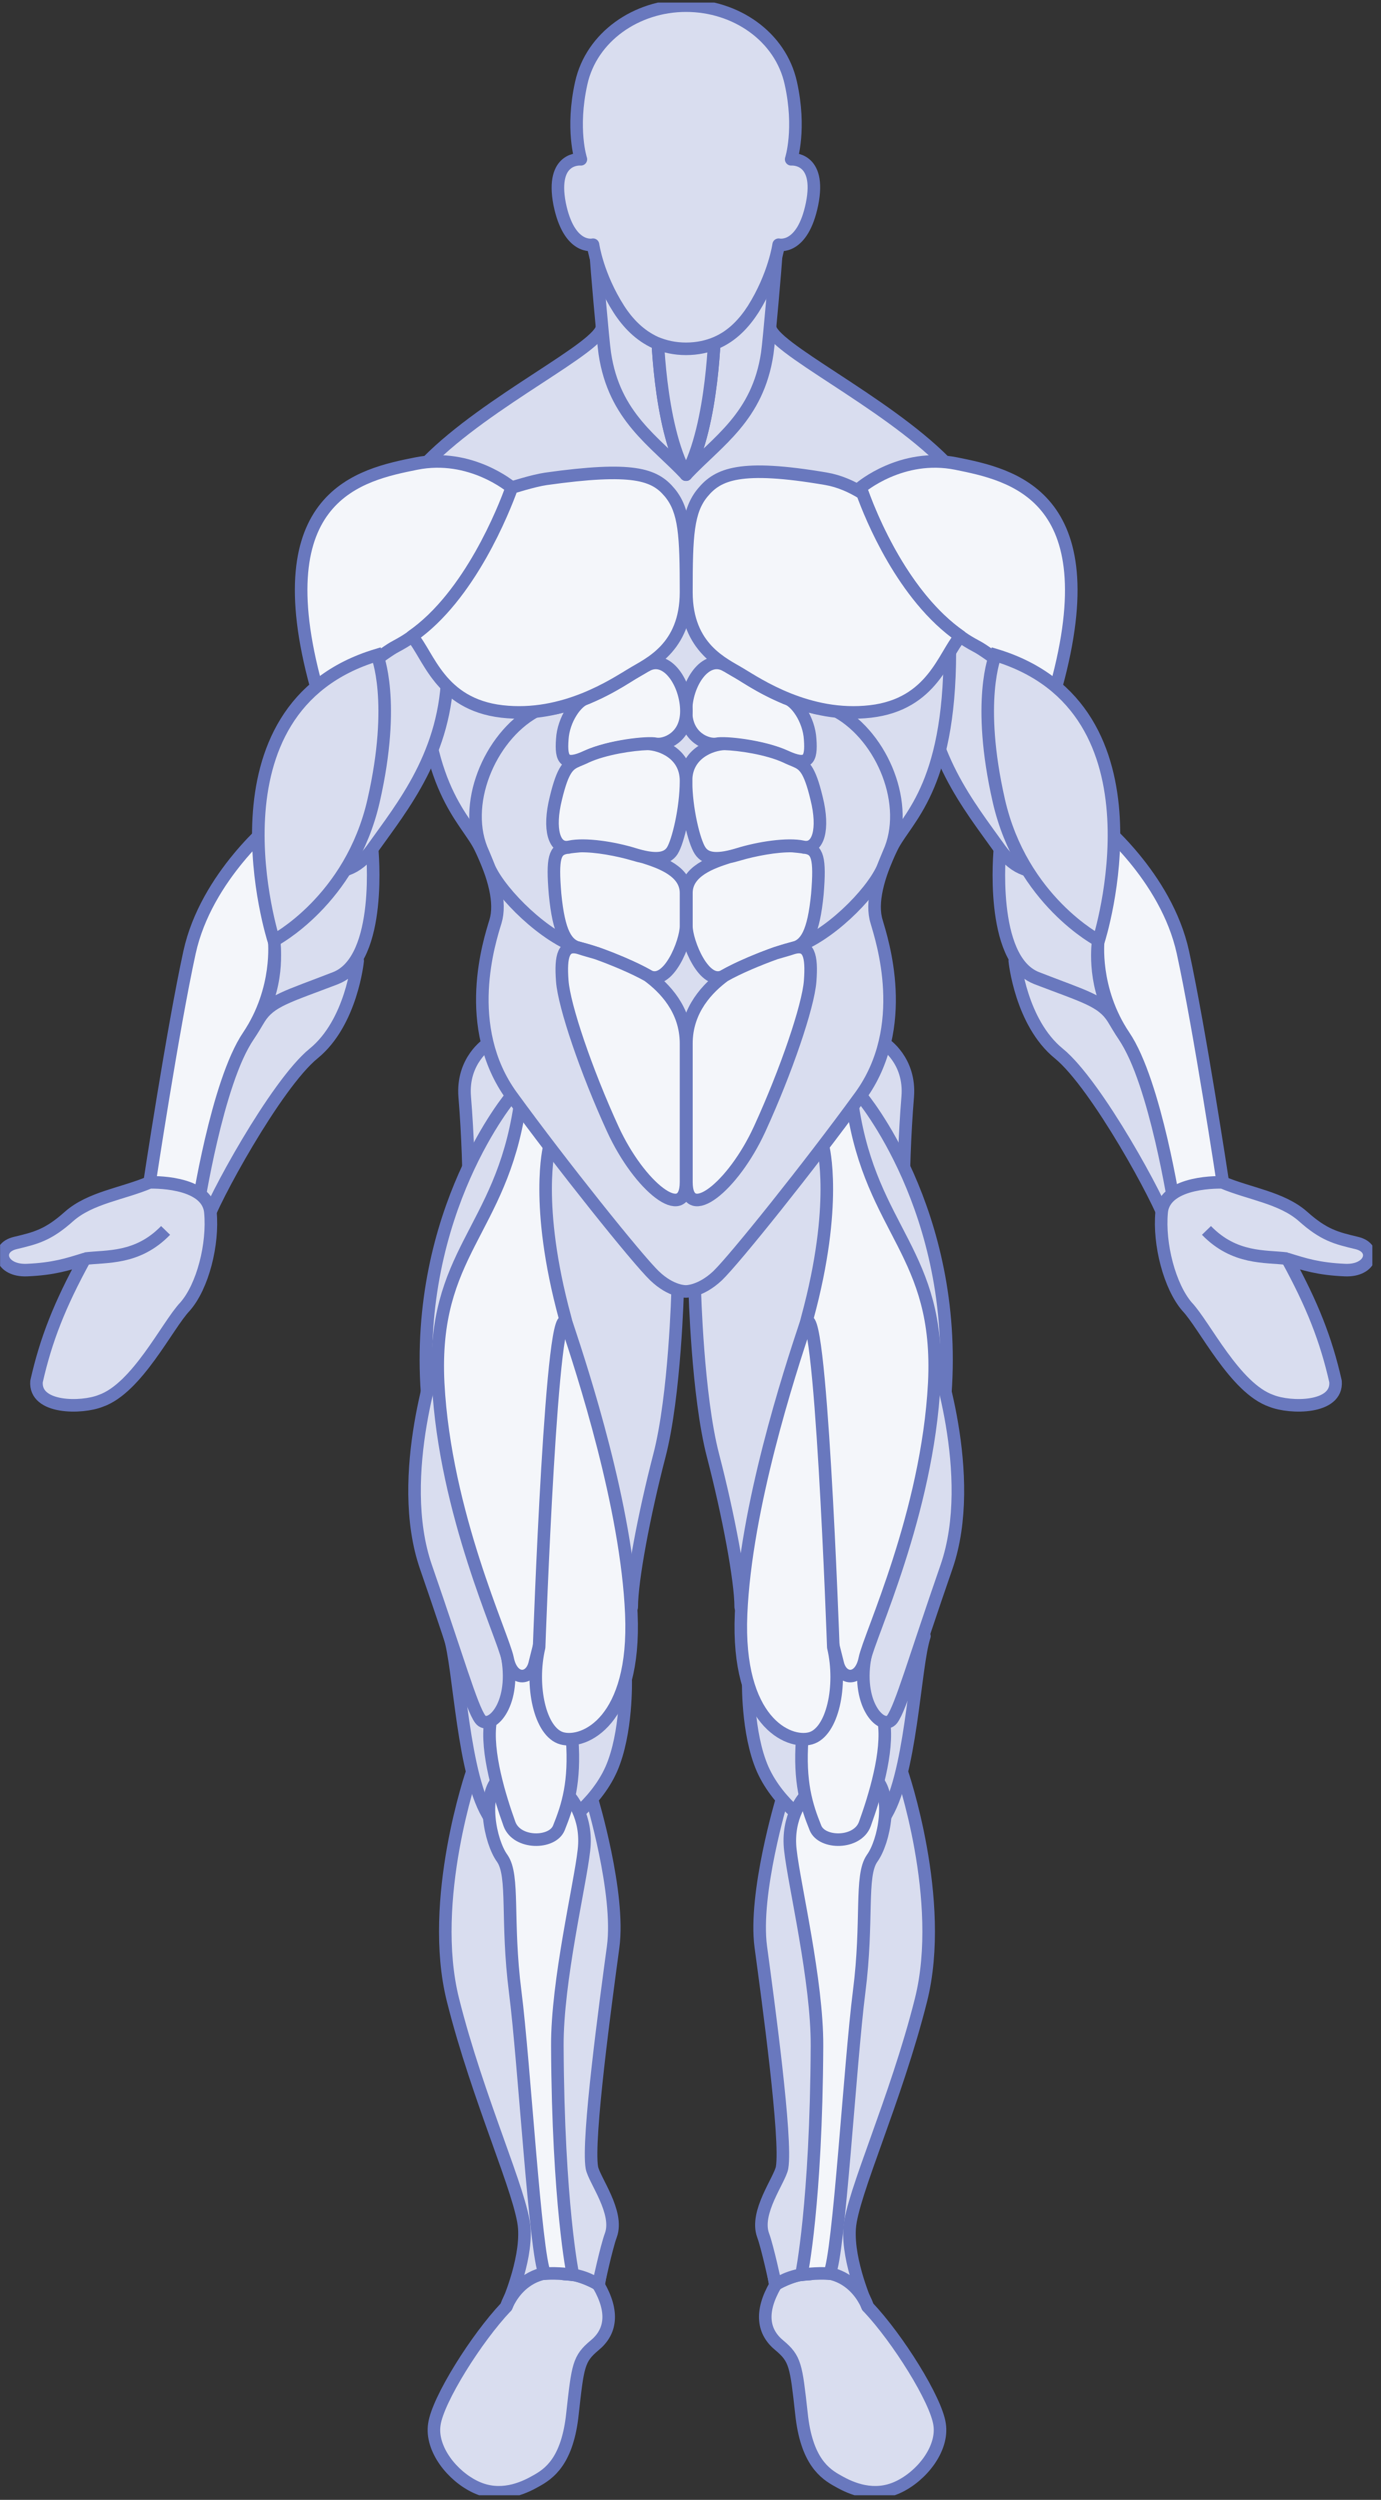 <svg width="110" height="199" viewBox="0 0 110 199" fill="none" xmlns="http://www.w3.org/2000/svg">
<rect x="0" y="0" width="110" height="199" fill="#333333" stroke="none"/>
<g clip-path="url(#clip0_168_4064)">
<path d="M69.126 183.639C71.515 186.158 74.569 191.045 74.841 192.988C75.144 194.931 73.42 197.116 71.515 197.996C69.61 198.877 67.826 198.118 66.768 197.511C65.71 196.934 64.228 195.932 63.835 192.108C63.412 188.283 63.351 187.767 62.081 186.704C60.781 185.642 60.509 184.064 61.779 181.878C63.049 179.693 67.796 179.814 69.126 183.639Z" fill="#D9DDEF" stroke="#6978BE" stroke-miterlimit="10" stroke-linejoin="round"/>
<path d="M71.818 141.021C71.818 141.021 75.355 151.25 73.36 159.203C71.364 167.156 67.857 174.684 67.675 177.386C67.494 180.087 69.096 183.608 69.096 183.608C69.096 183.608 67.433 178.903 61.749 181.848L61.386 179.723L67.675 144.724L71.818 141.021Z" fill="#D9DDEF" stroke="#6978BE" stroke-miterlimit="10" stroke-linejoin="round"/>
<path d="M62.293 143.206C62.293 143.206 60.026 150.734 60.6 154.984C61.175 159.233 62.686 170.313 62.293 172.559C62.112 173.531 60.116 176.111 60.782 177.932C61.144 178.903 61.779 181.878 61.779 181.878C61.779 181.878 62.959 181.028 64.501 181.028C66.043 181.028 67.131 154.984 65.619 148.033C63.352 137.5 62.293 143.206 62.293 143.206Z" fill="#D9DDEF" stroke="#6978BE" stroke-miterlimit="10" stroke-linejoin="round"/>
<path d="M73.632 130.245C72.815 132.704 72.604 141.506 70.397 144.754C70.397 144.754 68.219 138.683 70.397 134.282C72.543 129.85 73.632 130.245 73.632 130.245Z" fill="#D9DDEF" stroke="#6978BE" stroke-miterlimit="10" stroke-linejoin="round"/>
<path d="M59.602 133.705C59.602 133.705 59.481 137.955 60.751 140.839C62.051 143.753 64.924 145.513 64.924 145.513C64.924 145.513 66.617 138.805 63.805 135.496C61.023 132.218 59.602 133.705 59.602 133.705Z" fill="#D9DDEF" stroke="#6978BE" stroke-miterlimit="10" stroke-linejoin="round"/>
<path d="M64.138 142.963C64.138 142.963 62.626 144.542 62.959 147.304C63.261 150.036 65.105 157.716 65.075 162.876C65.014 175.413 63.835 181.089 63.835 181.089C63.835 181.089 65.075 180.907 66.073 180.998C66.829 179.48 67.706 164.242 68.431 158.566C69.157 152.889 68.492 149.338 69.459 147.942C70.457 146.576 71.152 142.812 69.671 141.537C68.129 140.262 64.138 142.963 64.138 142.963Z" fill="#F4F6FA" stroke="#6978BE" stroke-miterlimit="10" stroke-linejoin="round"/>
<path d="M70.397 137.014C70.79 139.442 69.641 143.115 68.885 145.21C68.28 146.818 65.468 146.788 64.954 145.513C64.228 143.722 63.654 141.871 63.896 138.441C64.138 135.011 65.377 130.852 67.917 130.852C70.457 130.852 69.973 134.586 70.397 137.014Z" fill="#F4F6FA" stroke="#6978BE" stroke-miterlimit="10" stroke-linejoin="round"/>
<path d="M40.312 183.639C37.923 186.158 34.869 191.045 34.597 192.988C34.295 194.931 36.018 197.116 37.923 197.996C39.828 198.877 41.612 198.118 42.67 197.511C43.728 196.934 45.21 195.932 45.603 192.108C46.026 188.283 46.087 187.767 47.357 186.704C48.657 185.642 48.929 184.064 47.659 181.878C46.389 179.693 41.642 179.814 40.312 183.639Z" fill="#D9DDEF" stroke="#6978BE" stroke-miterlimit="10" stroke-linejoin="round"/>
<path d="M37.621 141.021C37.621 141.021 34.083 151.25 36.079 159.203C38.074 167.156 41.582 174.684 41.763 177.386C41.945 180.087 40.342 183.608 40.342 183.608C40.342 183.608 42.005 178.903 47.689 181.848L48.052 179.723L41.733 144.724L37.621 141.021Z" fill="#D9DDEF" stroke="#6978BE" stroke-miterlimit="10" stroke-linejoin="round"/>
<path d="M47.145 143.206C47.145 143.206 49.413 150.734 48.838 154.984C48.264 159.233 46.752 170.313 47.145 172.559C47.327 173.531 49.322 176.111 48.657 177.932C48.294 178.903 47.659 181.878 47.659 181.878C47.659 181.878 46.48 181.028 44.938 181.028C43.396 180.998 42.307 155.014 43.819 148.063C46.087 137.5 47.145 143.206 47.145 143.206Z" fill="#D9DDEF" stroke="#6978BE" stroke-miterlimit="10" stroke-linejoin="round"/>
<path d="M35.807 130.245C36.623 132.704 36.835 141.506 39.042 144.754C39.042 144.754 41.219 138.683 39.042 134.282C36.895 129.85 35.807 130.245 35.807 130.245Z" fill="#D9DDEF" stroke="#6978BE" stroke-miterlimit="10" stroke-linejoin="round"/>
<path d="M49.836 133.705C49.836 133.705 49.957 137.955 48.687 140.839C47.387 143.753 44.515 145.513 44.515 145.513C44.515 145.513 42.822 138.805 45.633 135.496C48.415 132.218 49.836 133.705 49.836 133.705Z" fill="#D9DDEF" stroke="#6978BE" stroke-miterlimit="10" stroke-linejoin="round"/>
<path d="M45.331 142.963C45.331 142.963 46.843 144.542 46.51 147.304C46.208 150.036 44.364 157.716 44.394 162.876C44.454 175.413 45.633 181.089 45.633 181.089C45.633 181.089 44.394 180.907 43.396 180.998C42.64 179.48 41.763 164.242 41.038 158.566C40.312 152.889 40.977 149.338 40.01 147.942C39.012 146.576 38.316 142.812 39.798 141.537C41.31 140.262 45.331 142.963 45.331 142.963Z" fill="#F4F6FA" stroke="#6978BE" stroke-miterlimit="10" stroke-linejoin="round"/>
<path d="M39.072 137.014C38.679 139.442 39.828 143.115 40.584 145.21C41.189 146.818 44.001 146.788 44.515 145.513C45.24 143.722 45.815 141.871 45.573 138.441C45.331 135.011 44.091 130.852 41.551 130.852C38.981 130.852 39.465 134.586 39.072 137.014Z" fill="#F4F6FA" stroke="#6978BE" stroke-miterlimit="10" stroke-linejoin="round"/>
<path d="M70.457 83.074C70.457 83.074 72.543 84.41 72.301 87.324C72.06 90.238 71.939 93.85 71.999 95.277C72.06 96.703 67.887 88.083 67.887 88.083C67.887 88.083 68.25 83.924 70.457 83.074Z" fill="#D9DDEF" stroke="#6978BE" stroke-miterlimit="10" stroke-linejoin="round"/>
<path d="M38.86 83.074C38.86 83.074 36.774 84.41 37.016 87.324C37.258 90.238 37.379 93.85 37.318 95.277C37.258 96.703 41.43 88.083 41.43 88.083C41.43 88.083 41.068 83.924 38.86 83.074Z" fill="#D9DDEF" stroke="#6978BE" stroke-miterlimit="10" stroke-linejoin="round"/>
<path d="M55.339 102.653C55.339 102.653 55.551 111.091 56.79 115.857C58.03 120.623 58.998 125.813 58.998 127.908C58.998 130.002 73.632 98.1 65.529 91.239C57.425 84.379 55.339 102.653 55.339 102.653Z" fill="#D9DDEF" stroke="#6978BE" stroke-miterlimit="10" stroke-linejoin="round"/>
<path d="M68.552 87.202C68.552 87.202 76.353 96.369 75.295 110.939L66.708 89.206L68.552 87.202Z" fill="#D9DDEF" stroke="#6978BE" stroke-miterlimit="10" stroke-linejoin="round"/>
<path d="M74.358 107.479C74.358 107.479 77.926 117.435 75.386 124.751C72.846 132.066 71.757 135.921 71.062 136.862C70.336 137.803 68.25 135.861 68.885 132.036C69.52 128.211 74.358 107.479 74.358 107.479Z" fill="#D9DDEF" stroke="#6978BE" stroke-miterlimit="10" stroke-linejoin="round"/>
<path d="M67.917 88.082C69.429 98.069 74.932 99.678 74.418 110.089C73.874 120.501 69.248 130.215 68.885 132.036C68.522 133.857 67.071 133.766 66.738 132.461C66.375 131.034 61.87 113.884 64.319 104.868C66.768 95.853 65.559 91.27 65.559 91.27C65.559 91.27 66.375 87.688 67.917 88.082Z" fill="#F4F6FA" stroke="#6978BE" stroke-miterlimit="10" stroke-linejoin="round"/>
<path d="M66.375 131.125C67.101 134.191 66.315 137.894 64.561 138.38C62.777 138.866 58.665 137.014 59.028 128.484C59.391 119.955 62.898 109.24 64.138 105.506C65.347 101.803 66.375 131.125 66.375 131.125Z" fill="#F4F6FA" stroke="#6978BE" stroke-miterlimit="10" stroke-linejoin="round"/>
<path d="M53.978 102.653C53.978 102.653 53.767 111.091 52.527 115.857C51.287 120.623 50.32 125.813 50.32 127.908C50.32 130.002 35.685 98.1 43.789 91.239C51.862 84.379 53.978 102.653 53.978 102.653Z" fill="#D9DDEF" stroke="#6978BE" stroke-miterlimit="10" stroke-linejoin="round"/>
<path d="M40.765 87.202C40.765 87.202 32.964 96.369 34.023 110.939L42.61 89.206L40.765 87.202Z" fill="#D9DDEF" stroke="#6978BE" stroke-miterlimit="10" stroke-linejoin="round"/>
<path d="M34.96 107.479C34.96 107.479 31.392 117.435 33.932 124.751C36.472 132.066 37.56 135.921 38.256 136.862C38.981 137.803 41.068 135.861 40.433 132.036C39.798 128.211 34.96 107.479 34.96 107.479Z" fill="#D9DDEF" stroke="#6978BE" stroke-miterlimit="10" stroke-linejoin="round"/>
<path d="M41.4 88.082C39.888 98.069 34.386 99.678 34.9 110.09C35.444 120.501 40.07 130.215 40.433 132.036C40.795 133.857 42.247 133.766 42.58 132.461C42.942 131.034 47.447 113.884 44.998 104.869C42.549 95.853 43.759 91.27 43.759 91.27C43.759 91.27 42.942 87.688 41.4 88.082Z" fill="#F4F6FA" stroke="#6978BE" stroke-miterlimit="10" stroke-linejoin="round"/>
<path d="M42.942 131.125C42.217 134.191 43.003 137.894 44.756 138.38C46.54 138.866 50.652 137.014 50.289 128.484C49.927 119.955 46.419 109.24 45.18 105.506C43.97 101.803 42.942 131.125 42.942 131.125Z" fill="#F4F6FA" stroke="#6978BE" stroke-miterlimit="10" stroke-linejoin="round"/>
<path d="M87.48 74.848C88.024 69.93 85.364 69.02 79.649 67.563C79.649 67.563 78.772 76.365 82.582 77.853C86.392 79.34 87.782 79.644 88.659 81.04C86.966 78.126 87.48 74.878 87.48 74.848Z" fill="#D9DDEF" stroke="#6978BE" stroke-miterlimit="10" stroke-linejoin="round"/>
<path d="M89.536 82.467C89.204 81.981 88.931 81.526 88.659 81.07C87.782 79.674 86.392 79.34 82.582 77.883C81.886 77.61 81.312 77.124 80.828 76.487C80.828 76.487 81.312 81.404 84.335 83.863C87.359 86.322 92.469 95.732 92.953 97.462C92.953 97.462 93.558 97.098 94.646 97.158C94.616 97.158 92.016 86.2 89.536 82.467Z" fill="#D9DDEF" stroke="#6978BE" stroke-miterlimit="10" stroke-linejoin="round"/>
<path d="M79.649 67.593C77.23 64.193 73.692 59.944 73.632 53.266C73.541 45.859 79.256 45.373 79.951 52.932C80.344 57.272 85.908 64.011 85.696 66.804C85.545 68.838 82.068 70.993 79.649 67.593Z" fill="#D9DDEF" stroke="#6978BE" stroke-miterlimit="10" stroke-linejoin="round"/>
<path d="M87.45 65.377C87.45 65.377 92.892 69.718 94.223 75.819C95.553 81.92 97.397 94.093 97.397 94.093C97.397 94.093 95.976 96.673 93.588 96.278C93.588 96.278 92.046 86.17 89.536 82.467C87.026 78.733 87.48 74.848 87.48 74.848C87.48 74.848 84.003 68.625 86.361 65.529L87.45 65.377Z" fill="#F4F6FA" stroke="#6978BE" stroke-miterlimit="10" stroke-linejoin="round"/>
<path d="M92.529 96.491C92.771 93.941 97.367 94.123 97.367 94.123C99.514 95.034 102.084 95.337 103.777 96.825C105.44 98.312 106.408 98.555 108.071 98.949C109.734 99.344 109.25 101.196 107.134 101.105C105.017 101.013 103.898 100.649 102.538 100.224C104.533 103.867 105.622 106.629 106.378 109.968C106.559 112.154 102.78 112.123 101.268 111.516C98.365 110.514 95.946 105.476 94.555 104.019C93.165 102.41 92.288 99.04 92.529 96.491Z" fill="#D9DDEF" stroke="#6978BE" stroke-miterlimit="10" stroke-linejoin="round"/>
<path d="M102.507 100.194C100.784 99.981 98.335 100.255 96.097 97.948L102.507 100.194Z" fill="#D9DDEF"/>
<path d="M102.507 100.194C100.784 99.981 98.335 100.255 96.097 97.948" stroke="#6978BE" stroke-miterlimit="10" stroke-linejoin="round"/>
<path d="M47.961 25.977C47.961 27.616 38.86 31.866 34.023 36.783C34.023 36.783 33.629 40.881 33.629 51.869C33.629 62.827 37.137 65.165 38.255 67.472C39.374 69.778 39.919 71.873 39.465 73.36C39.011 74.848 36.744 81.738 40.765 87.263C44.786 92.787 50.773 100.255 52.134 101.56C53.495 102.865 54.644 102.804 54.644 102.804C54.644 102.804 55.792 102.835 57.153 101.56C58.514 100.255 64.501 92.787 68.522 87.263C72.543 81.738 70.245 74.817 69.822 73.36C69.368 71.903 69.913 69.778 71.031 67.472C72.15 65.165 75.658 62.858 75.658 51.869C75.658 40.911 75.264 36.783 75.264 36.783C70.427 31.896 61.326 27.616 61.326 25.977H47.961Z" fill="#D9DDEF" stroke="#6978BE" stroke-miterlimit="10" stroke-linejoin="round"/>
<path d="M54.644 47.164L42.579 56.665C38.981 58.699 36.714 64.132 38.497 67.927L38.981 69.111C39.949 71.205 43.426 74.635 46.177 75.485C46.177 75.485 49.171 71.964 54.644 71.964C60.116 71.964 63.11 75.485 63.11 75.485C65.891 74.666 69.368 71.205 70.306 69.111L70.79 67.927C72.543 64.102 70.306 58.699 66.708 56.665L54.644 47.164Z" stroke="#6978BE" stroke-miterlimit="10" stroke-linejoin="round"/>
<path d="M61.809 20.513C61.809 20.695 61.265 27.13 61.114 28.132C60.358 33.201 57.153 35.114 54.644 37.785C56.851 33.808 56.941 25.977 56.941 25.977C58.151 25.43 61.144 21.576 61.809 20.513Z" fill="#D9DDEF" stroke="#6978BE" stroke-miterlimit="10" stroke-linejoin="round"/>
<path d="M47.477 20.513C47.477 20.695 48.022 27.13 48.173 28.132C48.929 33.201 52.134 35.114 54.644 37.785C52.436 33.808 52.346 25.977 52.346 25.977C51.166 25.43 48.173 21.576 47.477 20.513Z" fill="#D9DDEF" stroke="#6978BE" stroke-miterlimit="10" stroke-linejoin="round"/>
<path d="M56.942 25.977C56.942 25.977 56.851 33.808 54.644 37.785C52.436 33.808 52.346 25.977 52.346 25.977C53.011 26.28 53.767 26.462 54.644 26.462C55.52 26.462 56.276 26.28 56.942 25.977Z" fill="#D9DDEF" stroke="#6978BE" stroke-miterlimit="10" stroke-linejoin="round"/>
<path d="M62.566 55.573L65.045 56.362C62.112 55.694 59.875 54.207 58.968 53.63C58.665 53.448 58.302 53.235 57.879 52.992C57.879 52.992 57.879 52.992 57.849 52.992C56.186 52.021 54.644 54.449 54.644 56.605C54.644 58.76 56.398 59.337 57.063 59.215C57.728 59.063 60.782 59.397 62.566 60.217C64.35 61.036 64.652 60.49 64.531 58.851C64.44 57.272 63.382 55.755 62.566 55.573Z" fill="#F4F6FA" stroke="#6978BE" stroke-miterlimit="10" stroke-linejoin="round"/>
<path d="M63.291 60.551C63.08 60.46 62.838 60.369 62.596 60.247C61.145 59.579 58.877 59.245 57.698 59.215C56.67 59.245 54.644 59.974 54.644 62.16C54.644 64.345 55.279 66.986 55.763 67.714C56.246 68.473 57.274 68.473 58.847 67.988C60.419 67.502 62.717 67.138 63.956 67.411C65.196 67.684 65.65 65.984 65.045 63.556C64.471 61.158 64.017 60.854 63.291 60.551Z" fill="#F4F6FA" stroke="#6978BE" stroke-miterlimit="10" stroke-linejoin="round"/>
<path d="M64.168 67.472C64.108 67.472 64.017 67.472 63.957 67.441C63.745 67.411 63.443 67.38 63.11 67.35C61.84 67.32 60.086 67.654 58.847 68.018C58.544 68.109 58.302 68.17 58.03 68.231C56.7 68.655 54.674 69.354 54.674 71.084C54.674 72.814 54.674 72.48 54.674 73.725C54.674 74.969 56.095 78.581 57.698 77.671C59.3 76.76 62.082 75.698 63.14 75.485C64.198 75.242 64.803 74.271 65.106 71.175C65.347 68.261 65.106 67.623 64.168 67.472Z" fill="#F4F6FA" stroke="#6978BE" stroke-miterlimit="10" stroke-linejoin="round"/>
<path d="M63.11 75.485C62.747 75.607 62.294 75.728 61.78 75.88C60.51 76.335 58.816 77.033 57.698 77.671C56.428 78.612 54.674 80.342 54.674 83.074C54.674 85.806 54.674 90.754 54.674 94.093C54.674 97.431 58.393 94.487 60.51 89.873C62.626 85.259 64.38 80.099 64.531 78.096C64.682 76.092 64.44 75.06 63.11 75.485Z" fill="#F4F6FA" stroke="#6978BE" stroke-miterlimit="10" stroke-linejoin="round"/>
<path d="M46.752 55.573L44.273 56.362C47.206 55.694 49.443 54.207 50.35 53.63C50.653 53.448 51.015 53.235 51.439 52.992C51.439 52.992 51.439 52.992 51.469 52.992C53.132 52.021 54.674 54.449 54.674 56.605C54.674 58.76 52.92 59.337 52.255 59.215C51.59 59.063 48.536 59.397 46.752 60.217C44.968 61.036 44.666 60.49 44.787 58.851C44.877 57.272 45.936 55.755 46.752 55.573Z" fill="#F4F6FA" stroke="#6978BE" stroke-miterlimit="10" stroke-linejoin="round"/>
<path d="M45.996 60.551C46.208 60.46 46.45 60.369 46.692 60.247C48.143 59.579 50.411 59.245 51.59 59.215C52.618 59.245 54.644 59.974 54.644 62.16C54.644 64.345 54.009 66.986 53.555 67.714C53.071 68.473 52.043 68.473 50.471 67.988C48.899 67.502 46.601 67.138 45.361 67.411C44.121 67.684 43.668 65.984 44.273 63.556C44.847 61.158 45.301 60.854 45.996 60.551Z" fill="#F4F6FA" stroke="#6978BE" stroke-miterlimit="10" stroke-linejoin="round"/>
<path d="M45.15 67.472C45.21 67.472 45.301 67.472 45.361 67.441C45.573 67.411 45.875 67.38 46.208 67.35C47.478 67.32 49.231 67.654 50.471 68.018C50.773 68.109 51.015 68.17 51.288 68.231C52.618 68.655 54.644 69.354 54.644 71.084C54.644 72.814 54.644 72.48 54.644 73.725C54.644 74.969 53.223 78.581 51.62 77.671C50.018 76.76 47.236 75.698 46.178 75.485C45.119 75.242 44.515 74.271 44.212 71.175C43.97 68.261 44.182 67.623 45.15 67.472Z" fill="#F4F6FA" stroke="#6978BE" stroke-miterlimit="10" stroke-linejoin="round"/>
<path d="M46.208 75.485C46.571 75.607 47.024 75.728 47.538 75.88C48.808 76.335 50.501 77.033 51.62 77.671C52.89 78.612 54.644 80.342 54.644 83.074C54.644 85.806 54.644 90.754 54.644 94.093C54.644 97.431 50.925 94.487 48.808 89.873C46.692 85.259 44.938 80.099 44.787 78.096C44.636 76.092 44.877 75.06 46.208 75.485Z" fill="#F4F6FA" stroke="#6978BE" stroke-miterlimit="10" stroke-linejoin="round"/>
<path d="M59.995 24.611C59.27 25.734 58.333 26.736 57.062 27.282C56.367 27.586 55.551 27.768 54.644 27.768C53.737 27.768 52.95 27.586 52.225 27.282C50.955 26.705 50.017 25.734 49.292 24.611C47.568 21.909 47.236 19.481 47.236 19.481C47.236 19.481 45.331 19.936 44.575 16.233C43.849 12.439 46.268 12.681 46.268 12.681C46.268 12.681 45.482 10.284 46.298 6.611C47.115 2.938 50.683 0.449 54.644 0.449C58.605 0.449 62.172 2.907 62.989 6.611C63.805 10.284 63.019 12.681 63.019 12.681C63.019 12.681 65.438 12.469 64.682 16.233C63.926 19.936 62.021 19.481 62.021 19.481C62.021 19.481 61.689 21.909 59.995 24.611Z" fill="#D9DDEF" stroke="#6978BE" stroke-miterlimit="10" stroke-linejoin="round"/>
<path d="M84.124 54.662C79.891 53.326 79.105 52.142 77.714 51.414C71.546 48.166 68.552 38.817 68.552 38.817C68.552 38.817 71.818 36.024 76.172 36.904C80.526 37.785 88.327 39.363 84.124 54.662Z" fill="#F4F6FA" stroke="#6978BE" stroke-miterlimit="10" stroke-linejoin="round"/>
<path d="M79.286 52.142C79.286 52.142 77.744 55.785 79.558 63.738C81.372 71.691 87.51 74.878 87.51 74.878C87.51 74.878 93.406 56.392 79.286 52.142Z" fill="#D9DDEF" stroke="#6978BE" stroke-miterlimit="10"/>
<path d="M21.807 74.848C21.263 69.93 23.924 69.02 29.638 67.563C29.638 67.563 30.515 76.365 26.705 77.853C22.896 79.34 21.505 79.644 20.628 81.04C22.351 78.126 21.807 74.878 21.807 74.848Z" fill="#D9DDEF" stroke="#6978BE" stroke-miterlimit="10" stroke-linejoin="round"/>
<path d="M19.781 82.467C20.114 81.981 20.386 81.526 20.658 81.07C21.535 79.674 22.926 79.34 26.736 77.883C27.431 77.61 28.006 77.124 28.489 76.487C28.489 76.487 28.006 81.404 24.982 83.863C21.958 86.322 16.848 95.732 16.365 97.462C16.365 97.462 15.76 97.098 14.671 97.158C14.702 97.158 17.272 86.2 19.781 82.467Z" fill="#D9DDEF" stroke="#6978BE" stroke-miterlimit="10" stroke-linejoin="round"/>
<path d="M29.638 67.593C32.057 64.193 35.595 59.944 35.655 53.266C35.746 45.859 30.031 45.373 29.336 52.932C28.943 57.272 23.379 64.011 23.591 66.804C23.742 68.838 27.219 70.993 29.638 67.593Z" fill="#D9DDEF" stroke="#6978BE" stroke-miterlimit="10" stroke-linejoin="round"/>
<path d="M21.868 65.377C21.868 65.377 16.425 69.718 15.095 75.819C13.764 81.92 11.92 94.093 11.92 94.093C11.92 94.093 13.341 96.673 15.73 96.278C15.73 96.278 17.272 86.17 19.781 82.467C22.291 78.733 21.837 74.848 21.837 74.848C21.837 74.848 25.314 68.625 22.956 65.529L21.868 65.377Z" fill="#F4F6FA" stroke="#6978BE" stroke-miterlimit="10" stroke-linejoin="round"/>
<path d="M16.758 96.491C16.516 93.941 11.92 94.123 11.92 94.123C9.773 95.034 7.203 95.337 5.51 96.825C3.847 98.312 2.879 98.555 1.216 98.949C-0.447 99.344 0.037 101.196 2.154 101.105C4.27 101.013 5.389 100.649 6.75 100.224C4.754 103.867 3.665 106.629 2.91 109.968C2.728 112.154 6.508 112.123 8.019 111.516C10.922 110.514 13.341 105.476 14.732 104.019C16.153 102.41 17 99.04 16.758 96.491Z" fill="#D9DDEF" stroke="#6978BE" stroke-miterlimit="10" stroke-linejoin="round"/>
<path d="M6.78 100.194C8.503 99.981 10.952 100.255 13.19 97.948L6.78 100.194Z" fill="#D9DDEF"/>
<path d="M6.78 100.194C8.503 99.981 10.952 100.255 13.19 97.948" stroke="#6978BE" stroke-miterlimit="10" stroke-linejoin="round"/>
<path d="M25.194 54.662C29.427 53.326 30.213 52.142 31.604 51.414C37.772 48.166 40.765 38.817 40.765 38.817C40.765 38.817 37.5 36.024 33.146 36.904C28.762 37.785 20.991 39.363 25.194 54.662Z" fill="#F4F6FA" stroke="#6978BE" stroke-miterlimit="10" stroke-linejoin="round"/>
<path d="M30.031 52.142C30.031 52.142 31.573 55.785 29.759 63.738C27.945 71.691 21.807 74.878 21.807 74.878C21.807 74.878 15.881 56.392 30.031 52.142Z" fill="#D9DDEF" stroke="#6978BE" stroke-miterlimit="10"/>
<path d="M68.704 39.272C67.827 38.726 66.859 38.301 65.831 38.119C58.937 36.935 57.184 37.754 55.974 39.211C54.765 40.668 54.674 42.642 54.674 47.134C54.674 51.626 57.667 52.841 58.998 53.66C60.328 54.449 64.38 57.212 69.339 56.635C74.297 56.058 75.174 52.142 76.505 50.655C71.909 47.468 69.339 41.033 68.704 39.272Z" fill="#F4F6FA" stroke="#6978BE" stroke-miterlimit="10" stroke-linejoin="round"/>
<path d="M40.765 38.817C40.765 38.817 42.459 38.27 43.487 38.119C50.411 37.147 52.134 37.754 53.344 39.211C54.553 40.669 54.644 42.642 54.644 47.134C54.644 51.627 51.65 52.841 50.32 53.66C48.99 54.449 44.938 57.212 39.979 56.635C35.02 56.058 34.144 52.142 32.813 50.655C37.409 47.468 40.13 40.577 40.765 38.817Z" fill="#F4F6FA" stroke="#6978BE" stroke-miterlimit="10" stroke-linejoin="round"/>
</g>
<defs>
<clipPath id="clip0_168_4064">
<rect width="109.304" height="198.428" fill="white" transform="translate(0.007 0.206)"/>
</clipPath>
</defs>
</svg>
